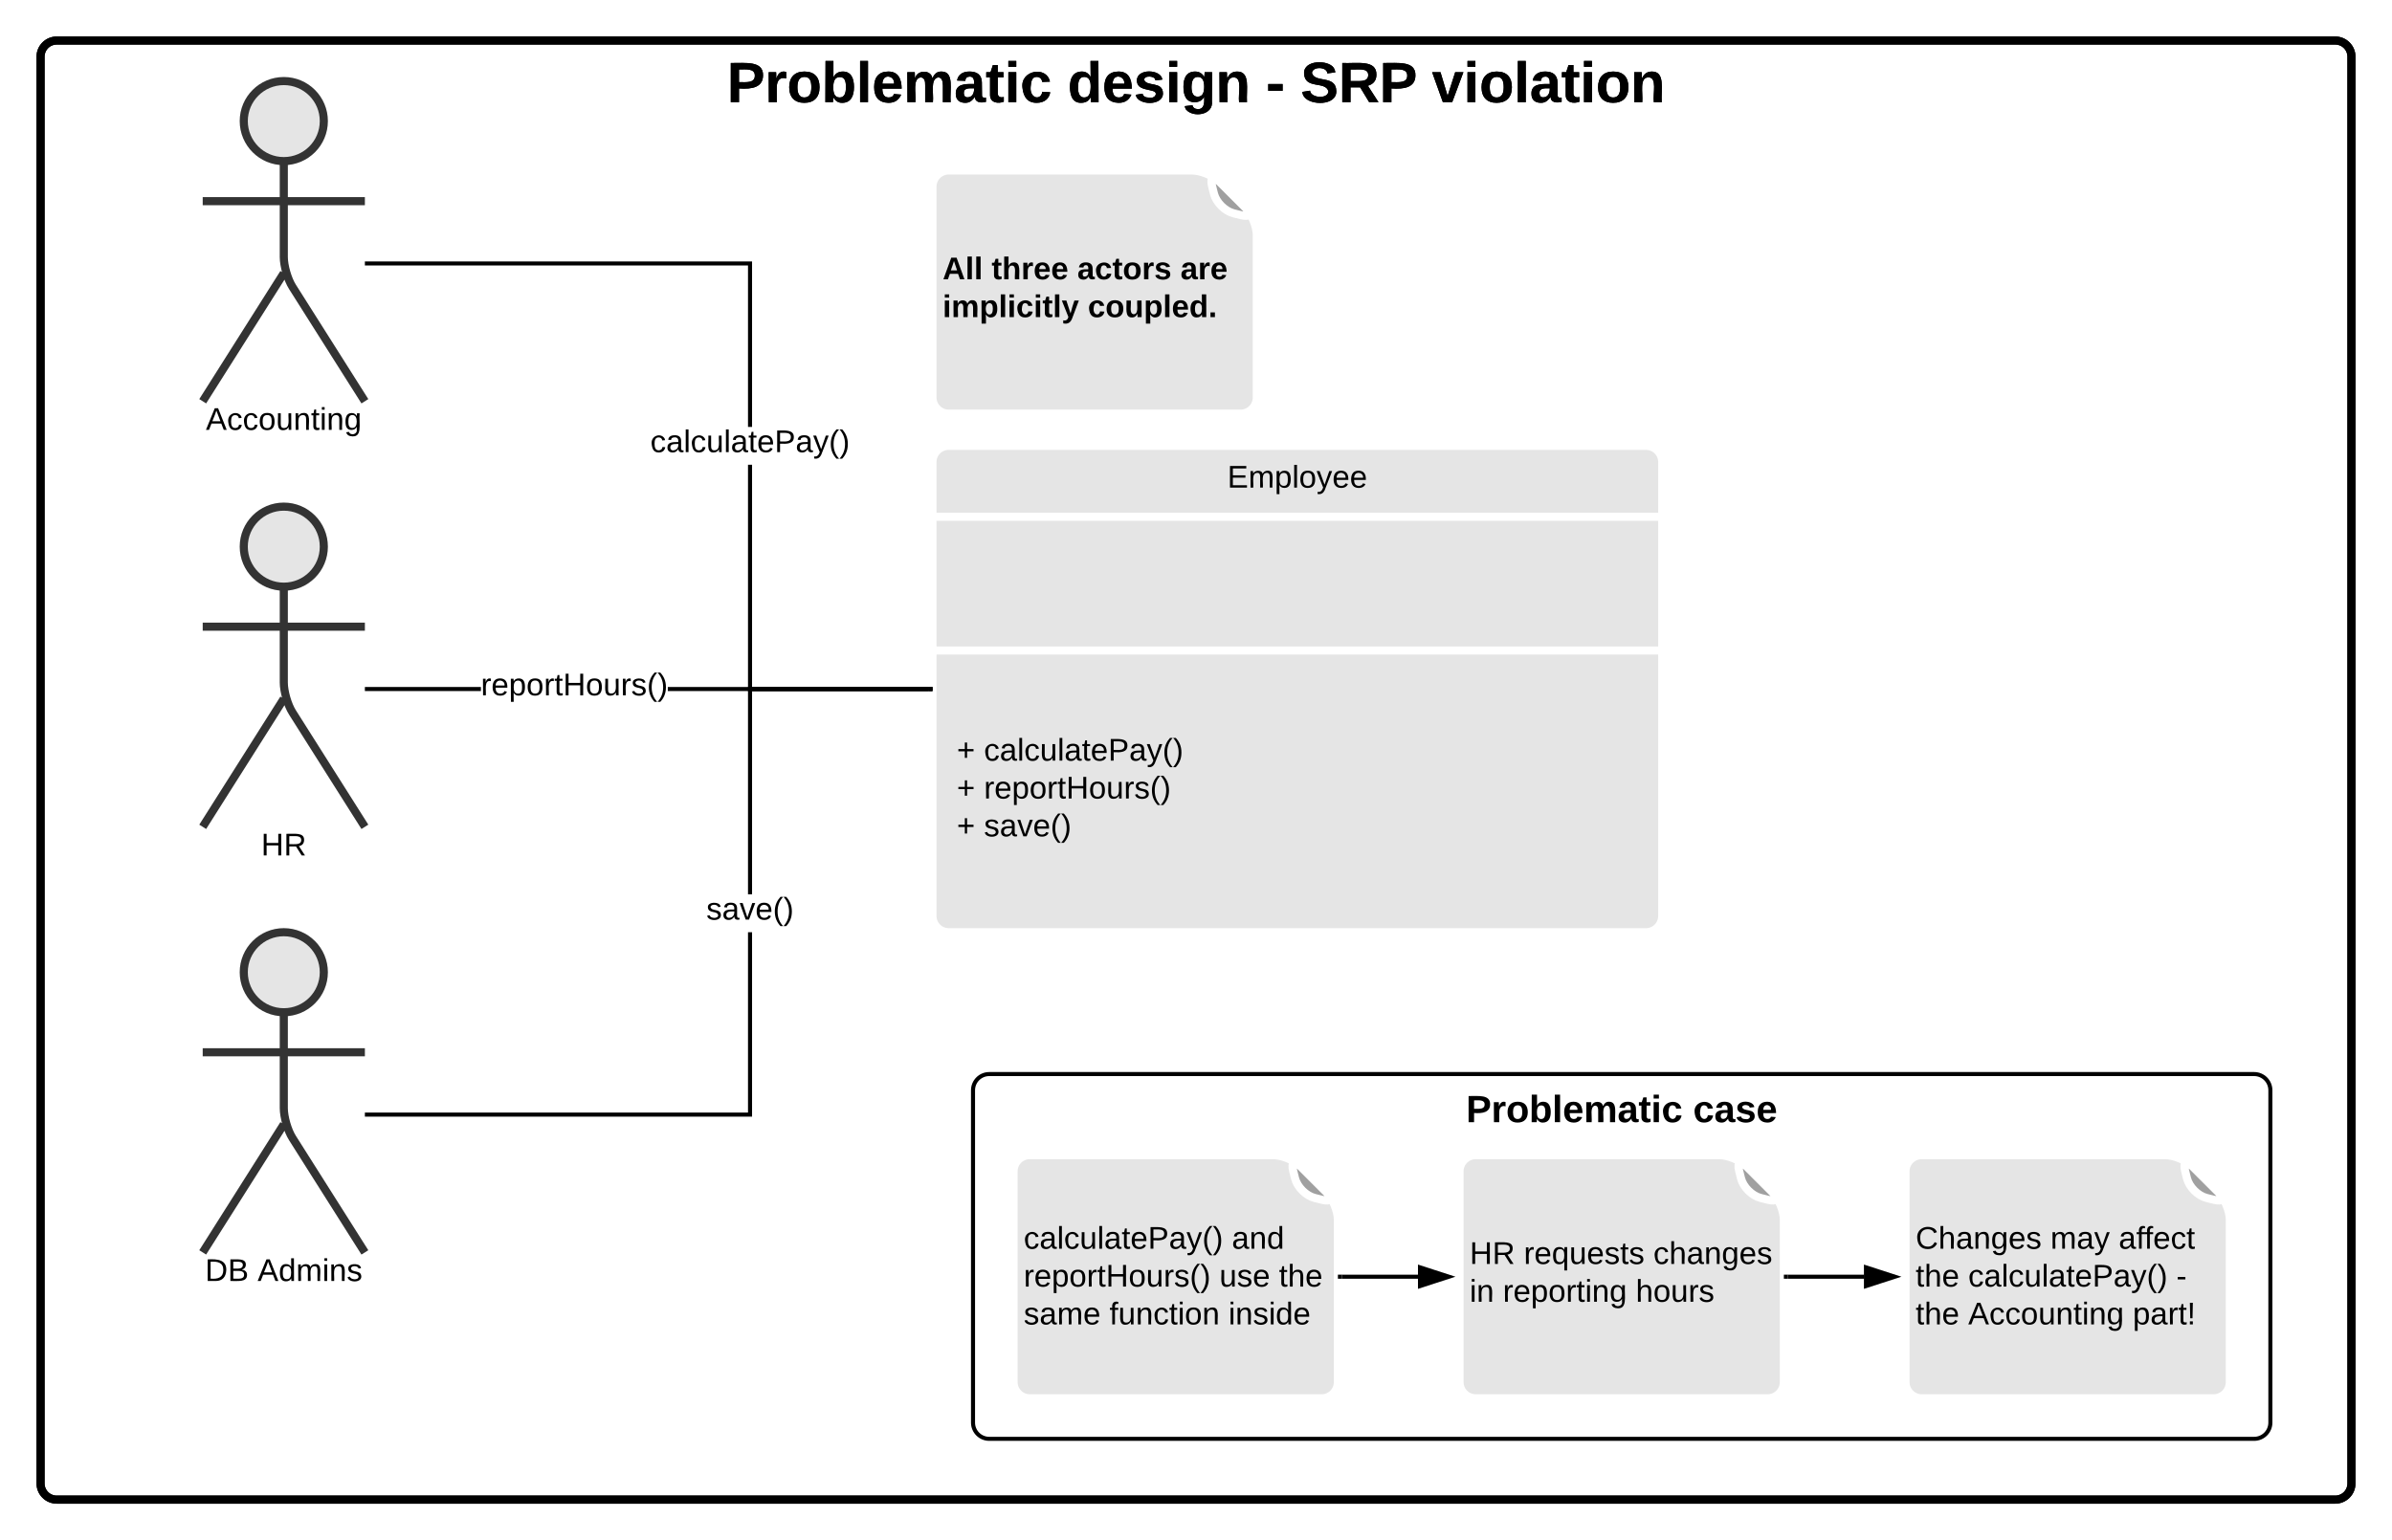 <svg xmlns="http://www.w3.org/2000/svg" xmlns:xlink="http://www.w3.org/1999/xlink" xmlns:lucid="lucid" width="1180" height="760"><g transform="translate(-90 0)" lucid:page-tab-id="0_0"><path d="M0 0h1850.6v1430H0z" fill="#fff"/><path d="M550 228c0-4.42 3.58-8 8-8h344c4.42 0 8 3.58 8 8v224c0 4.42-3.58 8-8 8H558c-4.42 0-8-3.58-8-8z" stroke="#fff" stroke-width="4" fill="#e5e5e5"/><path d="M550 255h360m-360 66h360" stroke="#fff" stroke-width="4" fill="none"/><use xlink:href="#a" transform="matrix(1,0,0,1,558,220) translate(137.475 20.611)"/><use xlink:href="#b" transform="matrix(1,0,0,1,562,329.4) translate(0 45.944)"/><use xlink:href="#c" transform="matrix(1,0,0,1,562,329.4) translate(13.395 45.944)"/><use xlink:href="#b" transform="matrix(1,0,0,1,562,329.4) translate(0 64.611)"/><use xlink:href="#d" transform="matrix(1,0,0,1,562,329.4) translate(13.395 64.611)"/><use xlink:href="#b" transform="matrix(1,0,0,1,562,329.4) translate(0 83.278)"/><use xlink:href="#e" transform="matrix(1,0,0,1,562,329.4) translate(13.395 83.278)"/><path d="M249.75 59.75c0 10.9-8.84 19.75-19.75 19.75-10.9 0-19.75-8.84-19.75-19.75C210.25 48.85 219.1 40 230 40c10.9 0 19.75 8.84 19.75 19.75z" stroke="#333" stroke-width="4" fill="#e5e5e5"/><path d="M190 48c0-4.42 3.58-8 8-8h64c4.42 0 8 3.58 8 8v142c0 4.42-3.58 8-8 8h-64c-4.42 0-8-3.58-8-8z" fill="none"/><path d="M230 79.5v47.3c0 4.42 1.92 11.03 4.28 14.76L270 198m-40-63.2L190 198m0-98.75h80" stroke="#333" stroke-width="4" fill="none"/><use xlink:href="#f" transform="matrix(1,0,0,1,110,198) translate(81.565 14.111)"/><path d="M249.75 269.75c0 10.9-8.84 19.75-19.75 19.75-10.9 0-19.75-8.84-19.75-19.75 0-10.9 8.84-19.75 19.75-19.75 10.9 0 19.75 8.84 19.75 19.75z" stroke="#333" stroke-width="4" fill="#e5e5e5"/><path d="M190 258c0-4.42 3.58-8 8-8h64c4.42 0 8 3.58 8 8v142c0 4.42-3.58 8-8 8h-64c-4.42 0-8-3.58-8-8z" fill="none"/><path d="M230 289.5v47.3c0 4.42 1.92 11.03 4.28 14.76L270 408m-40-63.2L190 408m0-98.75h80" stroke="#333" stroke-width="4" fill="none"/><use xlink:href="#g" transform="matrix(1,0,0,1,110,408) translate(108.809 14.111)"/><path d="M249.75 479.75c0 10.9-8.84 19.75-19.75 19.75-10.9 0-19.75-8.84-19.75-19.75 0-10.9 8.84-19.75 19.75-19.75 10.9 0 19.75 8.84 19.75 19.75z" stroke="#333" stroke-width="4" fill="#e5e5e5"/><path d="M190 468c0-4.42 3.58-8 8-8h64c4.42 0 8 3.58 8 8v142c0 4.42-3.58 8-8 8h-64c-4.42 0-8-3.58-8-8z" fill="none"/><path d="M230 499.5v47.3c0 4.42 1.92 11.03 4.28 14.76L270 618m-40-63.2L190 618m0-98.75h80" stroke="#333" stroke-width="4" fill="none"/><use xlink:href="#h" transform="matrix(1,0,0,1,110,618) translate(81.176 14.111)"/><use xlink:href="#i" transform="matrix(1,0,0,1,110,618) translate(107.059 14.111)"/><path d="M461 339h87v2h-89V229.33h2zm0-128.33h-2V131H270v-2h191z"/><path/><path d="M550 341h-2v-2h2z"/><use xlink:href="#j" transform="matrix(1,0,0,1,410.827,210.667) translate(0 12.444)"/><path d="M327.23 341H270v-2h57.23zM548 341H419.44v-2H548z"/><path/><path d="M550 341h-2v-2h2z"/><use xlink:href="#k" transform="matrix(1,0,0,1,327.228,330.667) translate(0 12.444)"/><path d="M461 551H270v-2h189v-89h2zm87-210h-87v100.33h-2V339h89z"/><path/><path d="M550 341h-2v-2h2z"/><use xlink:href="#l" transform="matrix(1,0,0,1,438.438,441.333) translate(0 12.444)"/><path d="M550 92.12c0-4.42 3.58-8 8-8h120c4.42 0 10.53 2.53 13.66 5.66l12.68 12.68c3.13 3.13 5.66 9.24 5.66 13.66v80c0 4.42-3.58 8-8 8H558c-4.42 0-8-3.58-8-8z" stroke="#fff" stroke-width="4" fill="#e5e5e5"/><path d="M687.94 91.88c-1.07-4.3.6-5.23 3.72-2.1l12.68 12.68c3.13 3.13 2.2 4.8-2.1 3.72l-3.68-.92c-4.3-1.07-8.63-5.42-9.7-9.7z" stroke="#fff" stroke-width="4" fill="#a0a0a0"/><use xlink:href="#m" transform="matrix(1,0,0,1,550,84.118) translate(5.01 53.694)"/><use xlink:href="#n" transform="matrix(1,0,0,1,550,84.118) translate(29.164 53.694)"/><use xlink:href="#o" transform="matrix(1,0,0,1,550,84.118) translate(71.424 53.694)"/><use xlink:href="#p" transform="matrix(1,0,0,1,550,84.118) translate(122.325 53.694)"/><use xlink:href="#q" transform="matrix(1,0,0,1,550,84.118) translate(5.01 72.361)"/><use xlink:href="#r" transform="matrix(1,0,0,1,550,84.118) translate(76.652 72.361)"/><path d="M590 578c0-4.42 3.58-8 8-8h120c4.42 0 10.53 2.53 13.66 5.66l12.68 12.68c3.13 3.13 5.66 9.24 5.66 13.66v80c0 4.42-3.58 8-8 8H598c-4.42 0-8-3.58-8-8z" stroke="#fff" stroke-width="4" fill="#e5e5e5"/><path d="M727.94 577.76c-1.07-4.3.6-5.23 3.72-2.1l12.68 12.68c3.13 3.13 2.2 4.8-2.1 3.72l-3.68-.92c-4.3-1.07-8.63-5.4-9.7-9.7z" stroke="#fff" stroke-width="4" fill="#a0a0a0"/><use xlink:href="#s" transform="matrix(1,0,0,1,590,570) translate(5.01 46.194)"/><use xlink:href="#t" transform="matrix(1,0,0,1,590,570) translate(107.677 46.194)"/><use xlink:href="#u" transform="matrix(1,0,0,1,590,570) translate(5.01 64.861)"/><use xlink:href="#v" transform="matrix(1,0,0,1,590,570) translate(101.541 64.861)"/><use xlink:href="#w" transform="matrix(1,0,0,1,590,570) translate(130.924 64.861)"/><use xlink:href="#x" transform="matrix(1,0,0,1,590,570) translate(5.01 83.528)"/><use xlink:href="#y" transform="matrix(1,0,0,1,590,570) translate(47.312 83.528)"/><use xlink:href="#z" transform="matrix(1,0,0,1,590,570) translate(106.035 83.528)"/><path d="M810 578c0-4.42 3.58-8 8-8h120c4.42 0 10.53 2.53 13.66 5.66l12.68 12.68c3.13 3.13 5.66 9.24 5.66 13.66v80c0 4.42-3.58 8-8 8H818c-4.42 0-8-3.58-8-8z" stroke="#fff" stroke-width="4" fill="#e5e5e5"/><path d="M947.94 577.76c-1.07-4.3.6-5.23 3.72-2.1l12.68 12.68c3.13 3.13 2.2 4.8-2.1 3.72l-3.68-.92c-4.3-1.07-8.63-5.4-9.7-9.7z" stroke="#fff" stroke-width="4" fill="#a0a0a0"/><use xlink:href="#A" transform="matrix(1,0,0,1,810,570) translate(5.01 53.694)"/><use xlink:href="#B" transform="matrix(1,0,0,1,810,570) translate(31.714 53.694)"/><use xlink:href="#C" transform="matrix(1,0,0,1,810,570) translate(95.621 53.694)"/><use xlink:href="#D" transform="matrix(1,0,0,1,810,570) translate(5.01 72.361)"/><use xlink:href="#E" transform="matrix(1,0,0,1,810,570) translate(21.387 72.361)"/><use xlink:href="#F" transform="matrix(1,0,0,1,810,570) translate(86.936 72.361)"/><path d="M1030 578c0-4.42 3.58-8 8-8h120c4.42 0 10.53 2.53 13.66 5.66l12.68 12.68c3.13 3.13 5.66 9.24 5.66 13.66v80c0 4.42-3.58 8-8 8h-144c-4.42 0-8-3.58-8-8z" stroke="#fff" stroke-width="4" fill="#e5e5e5"/><path d="M1167.94 577.76c-1.07-4.3.6-5.23 3.72-2.1l12.68 12.68c3.13 3.13 2.2 4.8-2.1 3.72l-3.68-.92c-4.3-1.07-8.63-5.4-9.7-9.7z" stroke="#fff" stroke-width="4" fill="#a0a0a0"/><g><use xlink:href="#G" transform="matrix(1,0,0,1,1030,570) translate(5.01 46.194)"/><use xlink:href="#H" transform="matrix(1,0,0,1,1030,570) translate(71.51 46.194)"/><use xlink:href="#I" transform="matrix(1,0,0,1,1030,570) translate(105.17 46.194)"/><use xlink:href="#J" transform="matrix(1,0,0,1,1030,570) translate(5.01 64.861)"/><use xlink:href="#K" transform="matrix(1,0,0,1,1030,570) translate(30.936 64.861)"/><use xlink:href="#L" transform="matrix(1,0,0,1,1030,570) translate(133.603 64.861)"/><use xlink:href="#J" transform="matrix(1,0,0,1,1030,570) translate(5.01 83.528)"/><use xlink:href="#M" transform="matrix(1,0,0,1,1030,570) translate(30.936 83.528)"/><use xlink:href="#N" transform="matrix(1,0,0,1,1030,570) translate(112.127 83.528)"/></g><path d="M752 630h37.76" stroke="#000" stroke-width="2" fill="none"/><path d="M752 631h-2v-2h2zM804.76 630l-14.26 4.64v-9.28z"/><path d="M808 630l-18.5 6v-12zm-16.5 3.26l10.03-3.26-10.03-3.26z"/><path d="M972 630h37.76" stroke="#000" stroke-width="2" fill="none"/><path d="M972 631h-2v-2h2zM1024.76 630l-14.26 4.64v-9.28z"/><path d="M1028 630l-18.5 6v-12zm-16.5 3.26l10.03-3.26-10.03-3.26z"/><path d="M110 28c0-4.42 3.58-8 8-8h1124c4.42 0 8 3.58 8 8v704c0 4.42-3.58 8-8 8H118c-4.42 0-8-3.58-8-8z" stroke="#000" stroke-width="4" fill="none"/><g><use xlink:href="#O" transform="matrix(1,0,0,1,118,28) translate(330.636 22.432)"/><use xlink:href="#P" transform="matrix(1,0,0,1,118,28) translate(498.639 22.432)"/><use xlink:href="#Q" transform="matrix(1,0,0,1,118,28) translate(596.543 22.432)"/><use xlink:href="#R" transform="matrix(1,0,0,1,118,28) translate(613.6 22.432)"/><use xlink:href="#S" transform="matrix(1,0,0,1,118,28) translate(678.402 22.432)"/></g><path d="M570 538c0-4.42 3.58-8 8-8h624c4.42 0 8 3.58 8 8v164c0 4.42-3.58 8-8 8H578c-4.42 0-8-3.58-8-8z" stroke="#000" stroke-width="2" fill="none"/><g><use xlink:href="#T" transform="matrix(1,0,0,1,578,538) translate(235.229 15.739)"/><use xlink:href="#U" transform="matrix(1,0,0,1,578,538) translate(347.231 15.739)"/></g><path d="M110 28c0-4.42 3.58-8 8-8h1124c4.42 0 8 3.58 8 8v704c0 4.42-3.58 8-8 8H118c-4.42 0-8-3.58-8-8z" stroke="#000" stroke-width="4" fill="none"/><g><use xlink:href="#O" transform="matrix(1,0,0,1,118,28) translate(330.636 22.432)"/><use xlink:href="#P" transform="matrix(1,0,0,1,118,28) translate(498.639 22.432)"/><use xlink:href="#Q" transform="matrix(1,0,0,1,118,28) translate(596.543 22.432)"/><use xlink:href="#R" transform="matrix(1,0,0,1,118,28) translate(613.6 22.432)"/><use xlink:href="#S" transform="matrix(1,0,0,1,118,28) translate(678.402 22.432)"/></g><defs><path d="M30 0v-248h187v28H63v79h144v27H63v87h162V0H30" id="V"/><path d="M210-169c-67 3-38 105-44 169h-31v-121c0-29-5-50-35-48C34-165 62-65 56 0H25l-1-190h30c1 10-1 24 2 32 10-44 99-50 107 0 11-21 27-35 58-36 85-2 47 119 55 194h-31v-121c0-29-5-49-35-48" id="W"/><path d="M115-194c55 1 70 41 70 98S169 2 115 4C84 4 66-9 55-30l1 105H24l-1-265h31l2 30c10-21 28-34 59-34zm-8 174c40 0 45-34 45-75s-6-73-45-74c-42 0-51 32-51 76 0 43 10 73 51 73" id="X"/><path d="M24 0v-261h32V0H24" id="Y"/><path d="M100-194c62-1 85 37 85 99 1 63-27 99-86 99S16-35 15-95c0-66 28-99 85-99zM99-20c44 1 53-31 53-75 0-43-8-75-51-75s-53 32-53 75 10 74 51 75" id="Z"/><path d="M179-190L93 31C79 59 56 82 12 73V49c39 6 53-20 64-50L1-190h34L92-34l54-156h33" id="aa"/><path d="M100-194c63 0 86 42 84 106H49c0 40 14 67 53 68 26 1 43-12 49-29l28 8c-11 28-37 45-77 45C44 4 14-33 15-96c1-61 26-98 85-98zm52 81c6-60-76-77-97-28-3 7-6 17-6 28h103" id="ab"/><g id="a"><use transform="matrix(0.043,0,0,0.043,0,0)" xlink:href="#V"/><use transform="matrix(0.043,0,0,0.043,10.37,0)" xlink:href="#W"/><use transform="matrix(0.043,0,0,0.043,23.29,0)" xlink:href="#X"/><use transform="matrix(0.043,0,0,0.043,31.932,0)" xlink:href="#Y"/><use transform="matrix(0.043,0,0,0.043,35.346,0)" xlink:href="#Z"/><use transform="matrix(0.043,0,0,0.043,43.988,0)" xlink:href="#aa"/><use transform="matrix(0.043,0,0,0.043,51.765,0)" xlink:href="#ab"/><use transform="matrix(0.043,0,0,0.043,60.407,0)" xlink:href="#ab"/></g><path d="M118-107v75H92v-75H18v-26h74v-75h26v75h74v26h-74" id="ac"/><use transform="matrix(0.043,0,0,0.043,0,0)" xlink:href="#ac" id="b"/><path d="M96-169c-40 0-48 33-48 73s9 75 48 75c24 0 41-14 43-38l32 2c-6 37-31 61-74 61-59 0-76-41-82-99-10-93 101-131 147-64 4 7 5 14 7 22l-32 3c-4-21-16-35-41-35" id="ad"/><path d="M141-36C126-15 110 5 73 4 37 3 15-17 15-53c-1-64 63-63 125-63 3-35-9-54-41-54-24 1-41 7-42 31l-33-3c5-37 33-52 76-52 45 0 72 20 72 64v82c-1 20 7 32 28 27v20c-31 9-61-2-59-35zM48-53c0 20 12 33 32 33 41-3 63-29 60-74-43 2-92-5-92 41" id="ae"/><path d="M84 4C-5 8 30-112 23-190h32v120c0 31 7 50 39 49 72-2 45-101 50-169h31l1 190h-30c-1-10 1-25-2-33-11 22-28 36-60 37" id="af"/><path d="M59-47c-2 24 18 29 38 22v24C64 9 27 4 27-40v-127H5v-23h24l9-43h21v43h35v23H59v120" id="ag"/><path d="M30-248c87 1 191-15 191 75 0 78-77 80-158 76V0H30v-248zm33 125c57 0 124 11 124-50 0-59-68-47-124-48v98" id="ah"/><path d="M87 75C49 33 22-17 22-94c0-76 28-126 65-167h31c-38 41-64 92-64 168S80 34 118 75H87" id="ai"/><path d="M33-261c38 41 65 92 65 168S71 34 33 75H2C39 34 66-17 66-93S39-220 2-261h31" id="aj"/><g id="c"><use transform="matrix(0.043,0,0,0.043,0,0)" xlink:href="#ad"/><use transform="matrix(0.043,0,0,0.043,7.778,0)" xlink:href="#ae"/><use transform="matrix(0.043,0,0,0.043,16.42,0)" xlink:href="#Y"/><use transform="matrix(0.043,0,0,0.043,19.833,0)" xlink:href="#ad"/><use transform="matrix(0.043,0,0,0.043,27.611,0)" xlink:href="#af"/><use transform="matrix(0.043,0,0,0.043,36.253,0)" xlink:href="#Y"/><use transform="matrix(0.043,0,0,0.043,39.667,0)" xlink:href="#ae"/><use transform="matrix(0.043,0,0,0.043,48.309,0)" xlink:href="#ag"/><use transform="matrix(0.043,0,0,0.043,52.63,0)" xlink:href="#ab"/><use transform="matrix(0.043,0,0,0.043,61.272,0)" xlink:href="#ah"/><use transform="matrix(0.043,0,0,0.043,71.642,0)" xlink:href="#ae"/><use transform="matrix(0.043,0,0,0.043,80.284,0)" xlink:href="#aa"/><use transform="matrix(0.043,0,0,0.043,88.062,0)" xlink:href="#ai"/><use transform="matrix(0.043,0,0,0.043,93.204,0)" xlink:href="#aj"/></g><path d="M114-163C36-179 61-72 57 0H25l-1-190h30c1 12-1 29 2 39 6-27 23-49 58-41v29" id="ak"/><path d="M197 0v-115H63V0H30v-248h33v105h134v-105h34V0h-34" id="al"/><path d="M135-143c-3-34-86-38-87 0 15 53 115 12 119 90S17 21 10-45l28-5c4 36 97 45 98 0-10-56-113-15-118-90-4-57 82-63 122-42 12 7 21 19 24 35" id="am"/><g id="d"><use transform="matrix(0.043,0,0,0.043,0,0)" xlink:href="#ak"/><use transform="matrix(0.043,0,0,0.043,5.142,0)" xlink:href="#ab"/><use transform="matrix(0.043,0,0,0.043,13.784,0)" xlink:href="#X"/><use transform="matrix(0.043,0,0,0.043,22.426,0)" xlink:href="#Z"/><use transform="matrix(0.043,0,0,0.043,31.068,0)" xlink:href="#ak"/><use transform="matrix(0.043,0,0,0.043,36.21,0)" xlink:href="#ag"/><use transform="matrix(0.043,0,0,0.043,40.531,0)" xlink:href="#al"/><use transform="matrix(0.043,0,0,0.043,51.722,0)" xlink:href="#Z"/><use transform="matrix(0.043,0,0,0.043,60.364,0)" xlink:href="#af"/><use transform="matrix(0.043,0,0,0.043,69.006,0)" xlink:href="#ak"/><use transform="matrix(0.043,0,0,0.043,74.148,0)" xlink:href="#am"/><use transform="matrix(0.043,0,0,0.043,81.926,0)" xlink:href="#ai"/><use transform="matrix(0.043,0,0,0.043,87.068,0)" xlink:href="#aj"/></g><path d="M108 0H70L1-190h34L89-25l56-165h34" id="an"/><g id="e"><use transform="matrix(0.043,0,0,0.043,0,0)" xlink:href="#am"/><use transform="matrix(0.043,0,0,0.043,7.778,0)" xlink:href="#ae"/><use transform="matrix(0.043,0,0,0.043,16.42,0)" xlink:href="#an"/><use transform="matrix(0.043,0,0,0.043,24.198,0)" xlink:href="#ab"/><use transform="matrix(0.043,0,0,0.043,32.84,0)" xlink:href="#ai"/><use transform="matrix(0.043,0,0,0.043,37.981,0)" xlink:href="#aj"/></g><path d="M205 0l-28-72H64L36 0H1l101-248h38L239 0h-34zm-38-99l-47-123c-12 45-31 82-46 123h93" id="ao"/><path d="M117-194c89-4 53 116 60 194h-32v-121c0-31-8-49-39-48C34-167 62-67 57 0H25l-1-190h30c1 10-1 24 2 32 11-22 29-35 61-36" id="ap"/><path d="M24-231v-30h32v30H24zM24 0v-190h32V0H24" id="aq"/><path d="M177-190C167-65 218 103 67 71c-23-6-38-20-44-43l32-5c15 47 100 32 89-28v-30C133-14 115 1 83 1 29 1 15-40 15-95c0-56 16-97 71-98 29-1 48 16 59 35 1-10 0-23 2-32h30zM94-22c36 0 50-32 50-73 0-42-14-75-50-75-39 0-46 34-46 75s6 73 46 73" id="ar"/><g id="f"><use transform="matrix(0.043,0,0,0.043,0,0)" xlink:href="#ao"/><use transform="matrix(0.043,0,0,0.043,10.37,0)" xlink:href="#ad"/><use transform="matrix(0.043,0,0,0.043,18.148,0)" xlink:href="#ad"/><use transform="matrix(0.043,0,0,0.043,25.926,0)" xlink:href="#Z"/><use transform="matrix(0.043,0,0,0.043,34.568,0)" xlink:href="#af"/><use transform="matrix(0.043,0,0,0.043,43.21,0)" xlink:href="#ap"/><use transform="matrix(0.043,0,0,0.043,51.852,0)" xlink:href="#ag"/><use transform="matrix(0.043,0,0,0.043,56.173,0)" xlink:href="#aq"/><use transform="matrix(0.043,0,0,0.043,59.586,0)" xlink:href="#ap"/><use transform="matrix(0.043,0,0,0.043,68.228,0)" xlink:href="#ar"/></g><path d="M233-177c-1 41-23 64-60 70L243 0h-38l-65-103H63V0H30v-248c88 3 205-21 203 71zM63-129c60-2 137 13 137-47 0-61-80-42-137-45v92" id="as"/><g id="g"><use transform="matrix(0.043,0,0,0.043,0,0)" xlink:href="#al"/><use transform="matrix(0.043,0,0,0.043,11.191,0)" xlink:href="#as"/></g><path d="M30-248c118-7 216 8 213 122C240-48 200 0 122 0H30v-248zM63-27c89 8 146-16 146-99s-60-101-146-95v194" id="at"/><path d="M160-131c35 5 61 23 61 61C221 17 115-2 30 0v-248c76 3 177-17 177 60 0 33-19 50-47 57zm-97-11c50-1 110 9 110-42 0-47-63-36-110-37v79zm0 115c55-2 124 14 124-45 0-56-70-42-124-44v89" id="au"/><g id="h"><use transform="matrix(0.043,0,0,0.043,0,0)" xlink:href="#at"/><use transform="matrix(0.043,0,0,0.043,11.191,0)" xlink:href="#au"/></g><path d="M85-194c31 0 48 13 60 33l-1-100h32l1 261h-30c-2-10 0-23-3-31C134-8 116 4 85 4 32 4 16-35 15-94c0-66 23-100 70-100zm9 24c-40 0-46 34-46 75 0 40 6 74 45 74 42 0 51-32 51-76 0-42-9-74-50-73" id="av"/><g id="i"><use transform="matrix(0.043,0,0,0.043,0,0)" xlink:href="#ao"/><use transform="matrix(0.043,0,0,0.043,10.37,0)" xlink:href="#av"/><use transform="matrix(0.043,0,0,0.043,19.012,0)" xlink:href="#W"/><use transform="matrix(0.043,0,0,0.043,31.932,0)" xlink:href="#aq"/><use transform="matrix(0.043,0,0,0.043,35.346,0)" xlink:href="#ap"/><use transform="matrix(0.043,0,0,0.043,43.988,0)" xlink:href="#am"/></g><g id="j"><use transform="matrix(0.043,0,0,0.043,0,0)" xlink:href="#ad"/><use transform="matrix(0.043,0,0,0.043,7.778,0)" xlink:href="#ae"/><use transform="matrix(0.043,0,0,0.043,16.42,0)" xlink:href="#Y"/><use transform="matrix(0.043,0,0,0.043,19.833,0)" xlink:href="#ad"/><use transform="matrix(0.043,0,0,0.043,27.611,0)" xlink:href="#af"/><use transform="matrix(0.043,0,0,0.043,36.253,0)" xlink:href="#Y"/><use transform="matrix(0.043,0,0,0.043,39.667,0)" xlink:href="#ae"/><use transform="matrix(0.043,0,0,0.043,48.309,0)" xlink:href="#ag"/><use transform="matrix(0.043,0,0,0.043,52.63,0)" xlink:href="#ab"/><use transform="matrix(0.043,0,0,0.043,61.272,0)" xlink:href="#ah"/><use transform="matrix(0.043,0,0,0.043,71.642,0)" xlink:href="#ae"/><use transform="matrix(0.043,0,0,0.043,80.284,0)" xlink:href="#aa"/><use transform="matrix(0.043,0,0,0.043,88.062,0)" xlink:href="#ai"/><use transform="matrix(0.043,0,0,0.043,93.204,0)" xlink:href="#aj"/></g><g id="k"><use transform="matrix(0.043,0,0,0.043,0,0)" xlink:href="#ak"/><use transform="matrix(0.043,0,0,0.043,5.142,0)" xlink:href="#ab"/><use transform="matrix(0.043,0,0,0.043,13.784,0)" xlink:href="#X"/><use transform="matrix(0.043,0,0,0.043,22.426,0)" xlink:href="#Z"/><use transform="matrix(0.043,0,0,0.043,31.068,0)" xlink:href="#ak"/><use transform="matrix(0.043,0,0,0.043,36.21,0)" xlink:href="#ag"/><use transform="matrix(0.043,0,0,0.043,40.531,0)" xlink:href="#al"/><use transform="matrix(0.043,0,0,0.043,51.722,0)" xlink:href="#Z"/><use transform="matrix(0.043,0,0,0.043,60.364,0)" xlink:href="#af"/><use transform="matrix(0.043,0,0,0.043,69.006,0)" xlink:href="#ak"/><use transform="matrix(0.043,0,0,0.043,74.148,0)" xlink:href="#am"/><use transform="matrix(0.043,0,0,0.043,81.926,0)" xlink:href="#ai"/><use transform="matrix(0.043,0,0,0.043,87.068,0)" xlink:href="#aj"/></g><g id="l"><use transform="matrix(0.043,0,0,0.043,0,0)" xlink:href="#am"/><use transform="matrix(0.043,0,0,0.043,7.778,0)" xlink:href="#ae"/><use transform="matrix(0.043,0,0,0.043,16.42,0)" xlink:href="#an"/><use transform="matrix(0.043,0,0,0.043,24.198,0)" xlink:href="#ab"/><use transform="matrix(0.043,0,0,0.043,32.84,0)" xlink:href="#ai"/><use transform="matrix(0.043,0,0,0.043,37.981,0)" xlink:href="#aj"/></g><path d="M199 0l-22-63H83L61 0H9l90-248h61L250 0h-51zm-33-102l-36-108c-10 38-24 72-36 108h72" id="aw"/><path d="M25 0v-261h50V0H25" id="ax"/><g id="m"><use transform="matrix(0.043,0,0,0.043,0,0)" xlink:href="#aw"/><use transform="matrix(0.043,0,0,0.043,11.191,0)" xlink:href="#ax"/><use transform="matrix(0.043,0,0,0.043,15.512,0)" xlink:href="#ax"/></g><path d="M115-3C79 11 28 4 28-45v-112H4v-33h27l15-45h31v45h36v33H77v99c-1 23 16 31 38 25v30" id="ay"/><path d="M114-157C55-157 80-60 75 0H25v-261h50l-1 109c12-26 28-41 61-42 86-1 58 113 63 194h-50c-7-57 23-157-34-157" id="az"/><path d="M135-150c-39-12-60 13-60 57V0H25l-1-190h47c2 13-1 29 3 40 6-28 27-53 61-41v41" id="aA"/><path d="M185-48c-13 30-37 53-82 52C43 2 14-33 14-96s30-98 90-98c62 0 83 45 84 108H66c0 31 8 55 39 56 18 0 30-7 34-22zm-45-69c5-46-57-63-70-21-2 6-4 13-4 21h74" id="aB"/><g id="n"><use transform="matrix(0.043,0,0,0.043,0,0)" xlink:href="#ay"/><use transform="matrix(0.043,0,0,0.043,5.142,0)" xlink:href="#az"/><use transform="matrix(0.043,0,0,0.043,14.605,0)" xlink:href="#aA"/><use transform="matrix(0.043,0,0,0.043,20.654,0)" xlink:href="#aB"/><use transform="matrix(0.043,0,0,0.043,29.296,0)" xlink:href="#aB"/></g><path d="M133-34C117-15 103 5 69 4 32 3 11-16 11-54c-1-60 55-63 116-61 1-26-3-47-28-47-18 1-26 9-28 27l-52-2c7-38 36-58 82-57s74 22 75 68l1 82c-1 14 12 18 25 15v27c-30 8-71 5-69-32zm-48 3c29 0 43-24 42-57-32 0-66-3-65 30 0 17 8 27 23 27" id="aC"/><path d="M190-63c-7 42-38 67-86 67-59 0-84-38-90-98-12-110 154-137 174-36l-49 2c-2-19-15-32-35-32-30 0-35 28-38 64-6 74 65 87 74 30" id="aD"/><path d="M110-194c64 0 96 36 96 99 0 64-35 99-97 99-61 0-95-36-95-99 0-62 34-99 96-99zm-1 164c35 0 45-28 45-65 0-40-10-65-43-65-34 0-45 26-45 65 0 36 10 65 43 65" id="aE"/><path d="M137-138c1-29-70-34-71-4 15 46 118 7 119 86 1 83-164 76-172 9l43-7c4 19 20 25 44 25 33 8 57-30 24-41C81-84 22-81 20-136c-2-80 154-74 161-7" id="aF"/><g id="o"><use transform="matrix(0.043,0,0,0.043,0,0)" xlink:href="#aC"/><use transform="matrix(0.043,0,0,0.043,8.642,0)" xlink:href="#aD"/><use transform="matrix(0.043,0,0,0.043,17.284,0)" xlink:href="#ay"/><use transform="matrix(0.043,0,0,0.043,22.426,0)" xlink:href="#aE"/><use transform="matrix(0.043,0,0,0.043,31.889,0)" xlink:href="#aA"/><use transform="matrix(0.043,0,0,0.043,37.938,0)" xlink:href="#aF"/></g><g id="p"><use transform="matrix(0.043,0,0,0.043,0,0)" xlink:href="#aC"/><use transform="matrix(0.043,0,0,0.043,8.642,0)" xlink:href="#aA"/><use transform="matrix(0.043,0,0,0.043,14.691,0)" xlink:href="#aB"/></g><path d="M25-224v-37h50v37H25zM25 0v-190h50V0H25" id="aG"/><path d="M220-157c-53 9-28 100-34 157h-49v-107c1-27-5-49-29-50C55-147 81-57 75 0H25l-1-190h47c2 12-1 28 3 38 10-53 101-56 108 0 13-22 24-43 59-42 82 1 51 116 57 194h-49v-107c-1-25-5-48-29-50" id="aH"/><path d="M135-194c53 0 70 44 70 98 0 56-19 98-73 100-31 1-45-17-59-34 3 33 2 69 2 105H25l-1-265h48c2 10 0 23 3 31 11-24 29-35 60-35zM114-30c33 0 39-31 40-66 0-38-9-64-40-64-56 0-55 130 0 130" id="aI"/><path d="M123 10C108 53 80 86 19 72V37c35 8 53-11 59-39L3-190h52l48 148c12-52 28-100 44-148h51" id="aJ"/><g id="q"><use transform="matrix(0.043,0,0,0.043,0,0)" xlink:href="#aG"/><use transform="matrix(0.043,0,0,0.043,4.321,0)" xlink:href="#aH"/><use transform="matrix(0.043,0,0,0.043,18.148,0)" xlink:href="#aI"/><use transform="matrix(0.043,0,0,0.043,27.611,0)" xlink:href="#ax"/><use transform="matrix(0.043,0,0,0.043,31.932,0)" xlink:href="#aG"/><use transform="matrix(0.043,0,0,0.043,36.253,0)" xlink:href="#aD"/><use transform="matrix(0.043,0,0,0.043,44.895,0)" xlink:href="#aG"/><use transform="matrix(0.043,0,0,0.043,49.216,0)" xlink:href="#ay"/><use transform="matrix(0.043,0,0,0.043,54.358,0)" xlink:href="#ax"/><use transform="matrix(0.043,0,0,0.043,58.679,0)" xlink:href="#aJ"/></g><path d="M85 4C-2 5 27-109 22-190h50c7 57-23 150 33 157 60-5 35-97 40-157h50l1 190h-47c-2-12 1-28-3-38-12 25-28 42-61 42" id="aK"/><path d="M88-194c31-1 46 15 58 34l-1-101h50l1 261h-48c-2-10 0-23-3-31C134-8 116 4 84 4 32 4 16-41 15-95c0-56 19-97 73-99zm17 164c33 0 40-30 41-66 1-37-9-64-41-64s-38 30-39 65c0 43 13 65 39 65" id="aL"/><path d="M24 0v-54h51V0H24" id="aM"/><g id="r"><use transform="matrix(0.043,0,0,0.043,0,0)" xlink:href="#aD"/><use transform="matrix(0.043,0,0,0.043,8.642,0)" xlink:href="#aE"/><use transform="matrix(0.043,0,0,0.043,18.105,0)" xlink:href="#aK"/><use transform="matrix(0.043,0,0,0.043,27.568,0)" xlink:href="#aI"/><use transform="matrix(0.043,0,0,0.043,37.031,0)" xlink:href="#ax"/><use transform="matrix(0.043,0,0,0.043,41.352,0)" xlink:href="#aB"/><use transform="matrix(0.043,0,0,0.043,49.994,0)" xlink:href="#aL"/><use transform="matrix(0.043,0,0,0.043,59.457,0)" xlink:href="#aM"/></g><g id="s"><use transform="matrix(0.043,0,0,0.043,0,0)" xlink:href="#ad"/><use transform="matrix(0.043,0,0,0.043,7.778,0)" xlink:href="#ae"/><use transform="matrix(0.043,0,0,0.043,16.42,0)" xlink:href="#Y"/><use transform="matrix(0.043,0,0,0.043,19.833,0)" xlink:href="#ad"/><use transform="matrix(0.043,0,0,0.043,27.611,0)" xlink:href="#af"/><use transform="matrix(0.043,0,0,0.043,36.253,0)" xlink:href="#Y"/><use transform="matrix(0.043,0,0,0.043,39.667,0)" xlink:href="#ae"/><use transform="matrix(0.043,0,0,0.043,48.309,0)" xlink:href="#ag"/><use transform="matrix(0.043,0,0,0.043,52.63,0)" xlink:href="#ab"/><use transform="matrix(0.043,0,0,0.043,61.272,0)" xlink:href="#ah"/><use transform="matrix(0.043,0,0,0.043,71.642,0)" xlink:href="#ae"/><use transform="matrix(0.043,0,0,0.043,80.284,0)" xlink:href="#aa"/><use transform="matrix(0.043,0,0,0.043,88.062,0)" xlink:href="#ai"/><use transform="matrix(0.043,0,0,0.043,93.204,0)" xlink:href="#aj"/></g><g id="t"><use transform="matrix(0.043,0,0,0.043,0,0)" xlink:href="#ae"/><use transform="matrix(0.043,0,0,0.043,8.642,0)" xlink:href="#ap"/><use transform="matrix(0.043,0,0,0.043,17.284,0)" xlink:href="#av"/></g><g id="u"><use transform="matrix(0.043,0,0,0.043,0,0)" xlink:href="#ak"/><use transform="matrix(0.043,0,0,0.043,5.142,0)" xlink:href="#ab"/><use transform="matrix(0.043,0,0,0.043,13.784,0)" xlink:href="#X"/><use transform="matrix(0.043,0,0,0.043,22.426,0)" xlink:href="#Z"/><use transform="matrix(0.043,0,0,0.043,31.068,0)" xlink:href="#ak"/><use transform="matrix(0.043,0,0,0.043,36.21,0)" xlink:href="#ag"/><use transform="matrix(0.043,0,0,0.043,40.531,0)" xlink:href="#al"/><use transform="matrix(0.043,0,0,0.043,51.722,0)" xlink:href="#Z"/><use transform="matrix(0.043,0,0,0.043,60.364,0)" xlink:href="#af"/><use transform="matrix(0.043,0,0,0.043,69.006,0)" xlink:href="#ak"/><use transform="matrix(0.043,0,0,0.043,74.148,0)" xlink:href="#am"/><use transform="matrix(0.043,0,0,0.043,81.926,0)" xlink:href="#ai"/><use transform="matrix(0.043,0,0,0.043,87.068,0)" xlink:href="#aj"/></g><g id="v"><use transform="matrix(0.043,0,0,0.043,0,0)" xlink:href="#af"/><use transform="matrix(0.043,0,0,0.043,8.642,0)" xlink:href="#am"/><use transform="matrix(0.043,0,0,0.043,16.42,0)" xlink:href="#ab"/></g><path d="M106-169C34-169 62-67 57 0H25v-261h32l-1 103c12-21 28-36 61-36 89 0 53 116 60 194h-32v-121c2-32-8-49-39-48" id="aN"/><g id="w"><use transform="matrix(0.043,0,0,0.043,0,0)" xlink:href="#ag"/><use transform="matrix(0.043,0,0,0.043,4.321,0)" xlink:href="#aN"/><use transform="matrix(0.043,0,0,0.043,12.963,0)" xlink:href="#ab"/></g><g id="x"><use transform="matrix(0.043,0,0,0.043,0,0)" xlink:href="#am"/><use transform="matrix(0.043,0,0,0.043,7.778,0)" xlink:href="#ae"/><use transform="matrix(0.043,0,0,0.043,16.42,0)" xlink:href="#W"/><use transform="matrix(0.043,0,0,0.043,29.34,0)" xlink:href="#ab"/></g><path d="M101-234c-31-9-42 10-38 44h38v23H63V0H32v-167H5v-23h27c-7-52 17-82 69-68v24" id="aO"/><g id="y"><use transform="matrix(0.043,0,0,0.043,0,0)" xlink:href="#aO"/><use transform="matrix(0.043,0,0,0.043,4.321,0)" xlink:href="#af"/><use transform="matrix(0.043,0,0,0.043,12.963,0)" xlink:href="#ap"/><use transform="matrix(0.043,0,0,0.043,21.605,0)" xlink:href="#ad"/><use transform="matrix(0.043,0,0,0.043,29.383,0)" xlink:href="#ag"/><use transform="matrix(0.043,0,0,0.043,33.704,0)" xlink:href="#aq"/><use transform="matrix(0.043,0,0,0.043,37.117,0)" xlink:href="#Z"/><use transform="matrix(0.043,0,0,0.043,45.759,0)" xlink:href="#ap"/></g><g id="z"><use transform="matrix(0.043,0,0,0.043,0,0)" xlink:href="#aq"/><use transform="matrix(0.043,0,0,0.043,3.414,0)" xlink:href="#ap"/><use transform="matrix(0.043,0,0,0.043,12.056,0)" xlink:href="#am"/><use transform="matrix(0.043,0,0,0.043,19.833,0)" xlink:href="#aq"/><use transform="matrix(0.043,0,0,0.043,23.247,0)" xlink:href="#av"/><use transform="matrix(0.043,0,0,0.043,31.889,0)" xlink:href="#ab"/></g><g id="A"><use transform="matrix(0.043,0,0,0.043,0,0)" xlink:href="#al"/><use transform="matrix(0.043,0,0,0.043,11.191,0)" xlink:href="#as"/></g><path d="M145-31C134-9 116 4 85 4 32 4 16-35 15-94c0-59 17-99 70-100 32-1 48 14 60 33 0-11-1-24 2-32h30l-1 268h-32zM93-21c41 0 51-33 51-76s-8-73-50-73c-40 0-46 35-46 75s5 74 45 74" id="aP"/><g id="B"><use transform="matrix(0.043,0,0,0.043,0,0)" xlink:href="#ak"/><use transform="matrix(0.043,0,0,0.043,5.142,0)" xlink:href="#ab"/><use transform="matrix(0.043,0,0,0.043,13.784,0)" xlink:href="#aP"/><use transform="matrix(0.043,0,0,0.043,22.426,0)" xlink:href="#af"/><use transform="matrix(0.043,0,0,0.043,31.068,0)" xlink:href="#ab"/><use transform="matrix(0.043,0,0,0.043,39.71,0)" xlink:href="#am"/><use transform="matrix(0.043,0,0,0.043,47.488,0)" xlink:href="#ag"/><use transform="matrix(0.043,0,0,0.043,51.809,0)" xlink:href="#am"/></g><g id="C"><use transform="matrix(0.043,0,0,0.043,0,0)" xlink:href="#ad"/><use transform="matrix(0.043,0,0,0.043,7.778,0)" xlink:href="#aN"/><use transform="matrix(0.043,0,0,0.043,16.42,0)" xlink:href="#ae"/><use transform="matrix(0.043,0,0,0.043,25.062,0)" xlink:href="#ap"/><use transform="matrix(0.043,0,0,0.043,33.704,0)" xlink:href="#ar"/><use transform="matrix(0.043,0,0,0.043,42.346,0)" xlink:href="#ab"/><use transform="matrix(0.043,0,0,0.043,50.988,0)" xlink:href="#am"/></g><g id="D"><use transform="matrix(0.043,0,0,0.043,0,0)" xlink:href="#aq"/><use transform="matrix(0.043,0,0,0.043,3.414,0)" xlink:href="#ap"/></g><g id="E"><use transform="matrix(0.043,0,0,0.043,0,0)" xlink:href="#ak"/><use transform="matrix(0.043,0,0,0.043,5.142,0)" xlink:href="#ab"/><use transform="matrix(0.043,0,0,0.043,13.784,0)" xlink:href="#X"/><use transform="matrix(0.043,0,0,0.043,22.426,0)" xlink:href="#Z"/><use transform="matrix(0.043,0,0,0.043,31.068,0)" xlink:href="#ak"/><use transform="matrix(0.043,0,0,0.043,36.21,0)" xlink:href="#ag"/><use transform="matrix(0.043,0,0,0.043,40.531,0)" xlink:href="#aq"/><use transform="matrix(0.043,0,0,0.043,43.944,0)" xlink:href="#ap"/><use transform="matrix(0.043,0,0,0.043,52.586,0)" xlink:href="#ar"/></g><g id="F"><use transform="matrix(0.043,0,0,0.043,0,0)" xlink:href="#aN"/><use transform="matrix(0.043,0,0,0.043,8.642,0)" xlink:href="#Z"/><use transform="matrix(0.043,0,0,0.043,17.284,0)" xlink:href="#af"/><use transform="matrix(0.043,0,0,0.043,25.926,0)" xlink:href="#ak"/><use transform="matrix(0.043,0,0,0.043,31.068,0)" xlink:href="#am"/></g><path d="M212-179c-10-28-35-45-73-45-59 0-87 40-87 99 0 60 29 101 89 101 43 0 62-24 78-52l27 14C228-24 195 4 139 4 59 4 22-46 18-125c-6-104 99-153 187-111 19 9 31 26 39 46" id="aQ"/><g id="G"><use transform="matrix(0.043,0,0,0.043,0,0)" xlink:href="#aQ"/><use transform="matrix(0.043,0,0,0.043,11.191,0)" xlink:href="#aN"/><use transform="matrix(0.043,0,0,0.043,19.833,0)" xlink:href="#ae"/><use transform="matrix(0.043,0,0,0.043,28.475,0)" xlink:href="#ap"/><use transform="matrix(0.043,0,0,0.043,37.117,0)" xlink:href="#ar"/><use transform="matrix(0.043,0,0,0.043,45.759,0)" xlink:href="#ab"/><use transform="matrix(0.043,0,0,0.043,54.401,0)" xlink:href="#am"/></g><g id="H"><use transform="matrix(0.043,0,0,0.043,0,0)" xlink:href="#W"/><use transform="matrix(0.043,0,0,0.043,12.92,0)" xlink:href="#ae"/><use transform="matrix(0.043,0,0,0.043,21.562,0)" xlink:href="#aa"/></g><g id="I"><use transform="matrix(0.043,0,0,0.043,0,0)" xlink:href="#ae"/><use transform="matrix(0.043,0,0,0.043,8.642,0)" xlink:href="#aO"/><use transform="matrix(0.043,0,0,0.043,12.66,0)" xlink:href="#aO"/><use transform="matrix(0.043,0,0,0.043,16.981,0)" xlink:href="#ab"/><use transform="matrix(0.043,0,0,0.043,25.623,0)" xlink:href="#ad"/><use transform="matrix(0.043,0,0,0.043,33.401,0)" xlink:href="#ag"/></g><g id="J"><use transform="matrix(0.043,0,0,0.043,0,0)" xlink:href="#ag"/><use transform="matrix(0.043,0,0,0.043,4.321,0)" xlink:href="#aN"/><use transform="matrix(0.043,0,0,0.043,12.963,0)" xlink:href="#ab"/></g><g id="K"><use transform="matrix(0.043,0,0,0.043,0,0)" xlink:href="#ad"/><use transform="matrix(0.043,0,0,0.043,7.778,0)" xlink:href="#ae"/><use transform="matrix(0.043,0,0,0.043,16.42,0)" xlink:href="#Y"/><use transform="matrix(0.043,0,0,0.043,19.833,0)" xlink:href="#ad"/><use transform="matrix(0.043,0,0,0.043,27.611,0)" xlink:href="#af"/><use transform="matrix(0.043,0,0,0.043,36.253,0)" xlink:href="#Y"/><use transform="matrix(0.043,0,0,0.043,39.667,0)" xlink:href="#ae"/><use transform="matrix(0.043,0,0,0.043,48.309,0)" xlink:href="#ag"/><use transform="matrix(0.043,0,0,0.043,52.63,0)" xlink:href="#ab"/><use transform="matrix(0.043,0,0,0.043,61.272,0)" xlink:href="#ah"/><use transform="matrix(0.043,0,0,0.043,71.642,0)" xlink:href="#ae"/><use transform="matrix(0.043,0,0,0.043,80.284,0)" xlink:href="#aa"/><use transform="matrix(0.043,0,0,0.043,88.062,0)" xlink:href="#ai"/><use transform="matrix(0.043,0,0,0.043,93.204,0)" xlink:href="#aj"/></g><path d="M16-82v-28h88v28H16" id="aR"/><use transform="matrix(0.043,0,0,0.043,0,0)" xlink:href="#aR" id="L"/><g id="M"><use transform="matrix(0.043,0,0,0.043,0,0)" xlink:href="#ao"/><use transform="matrix(0.043,0,0,0.043,10.37,0)" xlink:href="#ad"/><use transform="matrix(0.043,0,0,0.043,18.148,0)" xlink:href="#ad"/><use transform="matrix(0.043,0,0,0.043,25.926,0)" xlink:href="#Z"/><use transform="matrix(0.043,0,0,0.043,34.568,0)" xlink:href="#af"/><use transform="matrix(0.043,0,0,0.043,43.21,0)" xlink:href="#ap"/><use transform="matrix(0.043,0,0,0.043,51.852,0)" xlink:href="#ag"/><use transform="matrix(0.043,0,0,0.043,56.173,0)" xlink:href="#aq"/><use transform="matrix(0.043,0,0,0.043,59.586,0)" xlink:href="#ap"/><use transform="matrix(0.043,0,0,0.043,68.228,0)" xlink:href="#ar"/></g><path d="M63-70H37l-4-178h34zM33 0v-35h34V0H33" id="aS"/><g id="N"><use transform="matrix(0.043,0,0,0.043,0,0)" xlink:href="#X"/><use transform="matrix(0.043,0,0,0.043,8.642,0)" xlink:href="#ae"/><use transform="matrix(0.043,0,0,0.043,17.284,0)" xlink:href="#ak"/><use transform="matrix(0.043,0,0,0.043,22.426,0)" xlink:href="#ag"/><use transform="matrix(0.043,0,0,0.043,26.747,0)" xlink:href="#aS"/></g><path d="M24-248c93 1 206-16 204 79-1 75-69 88-152 82V0H24v-248zm52 121c47 0 100 7 100-41 0-47-54-39-100-39v80" id="aT"/><path d="M135-194c52 0 70 43 70 98 0 56-19 99-73 100-30 1-46-15-58-35L72 0H24l1-261h50v104c11-23 29-37 60-37zM114-30c31 0 40-27 40-66 0-37-7-63-39-63s-41 28-41 65c0 36 8 64 40 64" id="aU"/><g id="O"><use transform="matrix(0.078,0,0,0.078,0,0)" xlink:href="#aT"/><use transform="matrix(0.078,0,0,0.078,18.693,0)" xlink:href="#aA"/><use transform="matrix(0.078,0,0,0.078,29.597,0)" xlink:href="#aE"/><use transform="matrix(0.078,0,0,0.078,46.654,0)" xlink:href="#aU"/><use transform="matrix(0.078,0,0,0.078,63.712,0)" xlink:href="#ax"/><use transform="matrix(0.078,0,0,0.078,71.5,0)" xlink:href="#aB"/><use transform="matrix(0.078,0,0,0.078,87.078,0)" xlink:href="#aH"/><use transform="matrix(0.078,0,0,0.078,112.002,0)" xlink:href="#aC"/><use transform="matrix(0.078,0,0,0.078,127.579,0)" xlink:href="#ay"/><use transform="matrix(0.078,0,0,0.078,136.848,0)" xlink:href="#aG"/><use transform="matrix(0.078,0,0,0.078,144.637,0)" xlink:href="#aD"/></g><path d="M195-6C206 82 75 100 31 46c-4-6-6-13-8-21l49-6c3 16 16 24 34 25 40 0 42-37 40-79-11 22-30 35-61 35-53 0-70-43-70-97 0-56 18-96 73-97 30 0 46 14 59 34l2-30h47zm-90-29c32 0 41-27 41-63 0-35-9-62-40-62-32 0-39 29-40 63 0 36 9 62 39 62" id="aV"/><path d="M135-194c87-1 58 113 63 194h-50c-7-57 23-157-34-157-59 0-34 97-39 157H25l-1-190h47c2 12-1 28 3 38 12-26 28-41 61-42" id="aW"/><g id="P"><use transform="matrix(0.078,0,0,0.078,0,0)" xlink:href="#aL"/><use transform="matrix(0.078,0,0,0.078,17.057,0)" xlink:href="#aB"/><use transform="matrix(0.078,0,0,0.078,32.635,0)" xlink:href="#aF"/><use transform="matrix(0.078,0,0,0.078,48.212,0)" xlink:href="#aG"/><use transform="matrix(0.078,0,0,0.078,56.001,0)" xlink:href="#aV"/><use transform="matrix(0.078,0,0,0.078,73.058,0)" xlink:href="#aW"/></g><path d="M14-72v-43h91v43H14" id="aX"/><use transform="matrix(0.078,0,0,0.078,0,0)" xlink:href="#aX" id="Q"/><path d="M169-182c-1-43-94-46-97-3 18 66 151 10 154 114 3 95-165 93-204 36-6-8-10-19-12-30l50-8c3 46 112 56 116 5-17-69-150-10-154-114-4-87 153-88 188-35 5 8 8 18 10 28" id="aY"/><path d="M240-174c0 40-23 61-54 70L253 0h-59l-57-94H76V0H24v-248c93 4 217-23 216 74zM76-134c48-2 112 12 112-38 0-48-66-32-112-35v73" id="aZ"/><g id="R"><use transform="matrix(0.078,0,0,0.078,0,0)" xlink:href="#aY"/><use transform="matrix(0.078,0,0,0.078,18.693,0)" xlink:href="#aZ"/><use transform="matrix(0.078,0,0,0.078,38.866,0)" xlink:href="#aT"/></g><path d="M128 0H69L1-190h53L99-40l48-150h52" id="ba"/><g id="S"><use transform="matrix(0.078,0,0,0.078,0,0)" xlink:href="#ba"/><use transform="matrix(0.078,0,0,0.078,15.577,0)" xlink:href="#aG"/><use transform="matrix(0.078,0,0,0.078,23.366,0)" xlink:href="#aE"/><use transform="matrix(0.078,0,0,0.078,40.423,0)" xlink:href="#ax"/><use transform="matrix(0.078,0,0,0.078,48.212,0)" xlink:href="#aC"/><use transform="matrix(0.078,0,0,0.078,63.79,0)" xlink:href="#ay"/><use transform="matrix(0.078,0,0,0.078,73.058,0)" xlink:href="#aG"/><use transform="matrix(0.078,0,0,0.078,80.847,0)" xlink:href="#aE"/><use transform="matrix(0.078,0,0,0.078,97.904,0)" xlink:href="#aW"/></g><g id="T"><use transform="matrix(0.052,0,0,0.052,0,0)" xlink:href="#aT"/><use transform="matrix(0.052,0,0,0.052,12.462,0)" xlink:href="#aA"/><use transform="matrix(0.052,0,0,0.052,19.731,0)" xlink:href="#aE"/><use transform="matrix(0.052,0,0,0.052,31.103,0)" xlink:href="#aU"/><use transform="matrix(0.052,0,0,0.052,42.474,0)" xlink:href="#ax"/><use transform="matrix(0.052,0,0,0.052,47.667,0)" xlink:href="#aB"/><use transform="matrix(0.052,0,0,0.052,58.052,0)" xlink:href="#aH"/><use transform="matrix(0.052,0,0,0.052,74.668,0)" xlink:href="#aC"/><use transform="matrix(0.052,0,0,0.052,85.053,0)" xlink:href="#ay"/><use transform="matrix(0.052,0,0,0.052,91.232,0)" xlink:href="#aG"/><use transform="matrix(0.052,0,0,0.052,96.424,0)" xlink:href="#aD"/></g><g id="U"><use transform="matrix(0.052,0,0,0.052,0,0)" xlink:href="#aD"/><use transform="matrix(0.052,0,0,0.052,10.385,0)" xlink:href="#aC"/><use transform="matrix(0.052,0,0,0.052,20.77,0)" xlink:href="#aF"/><use transform="matrix(0.052,0,0,0.052,31.155,0)" xlink:href="#aB"/></g></defs></g></svg>